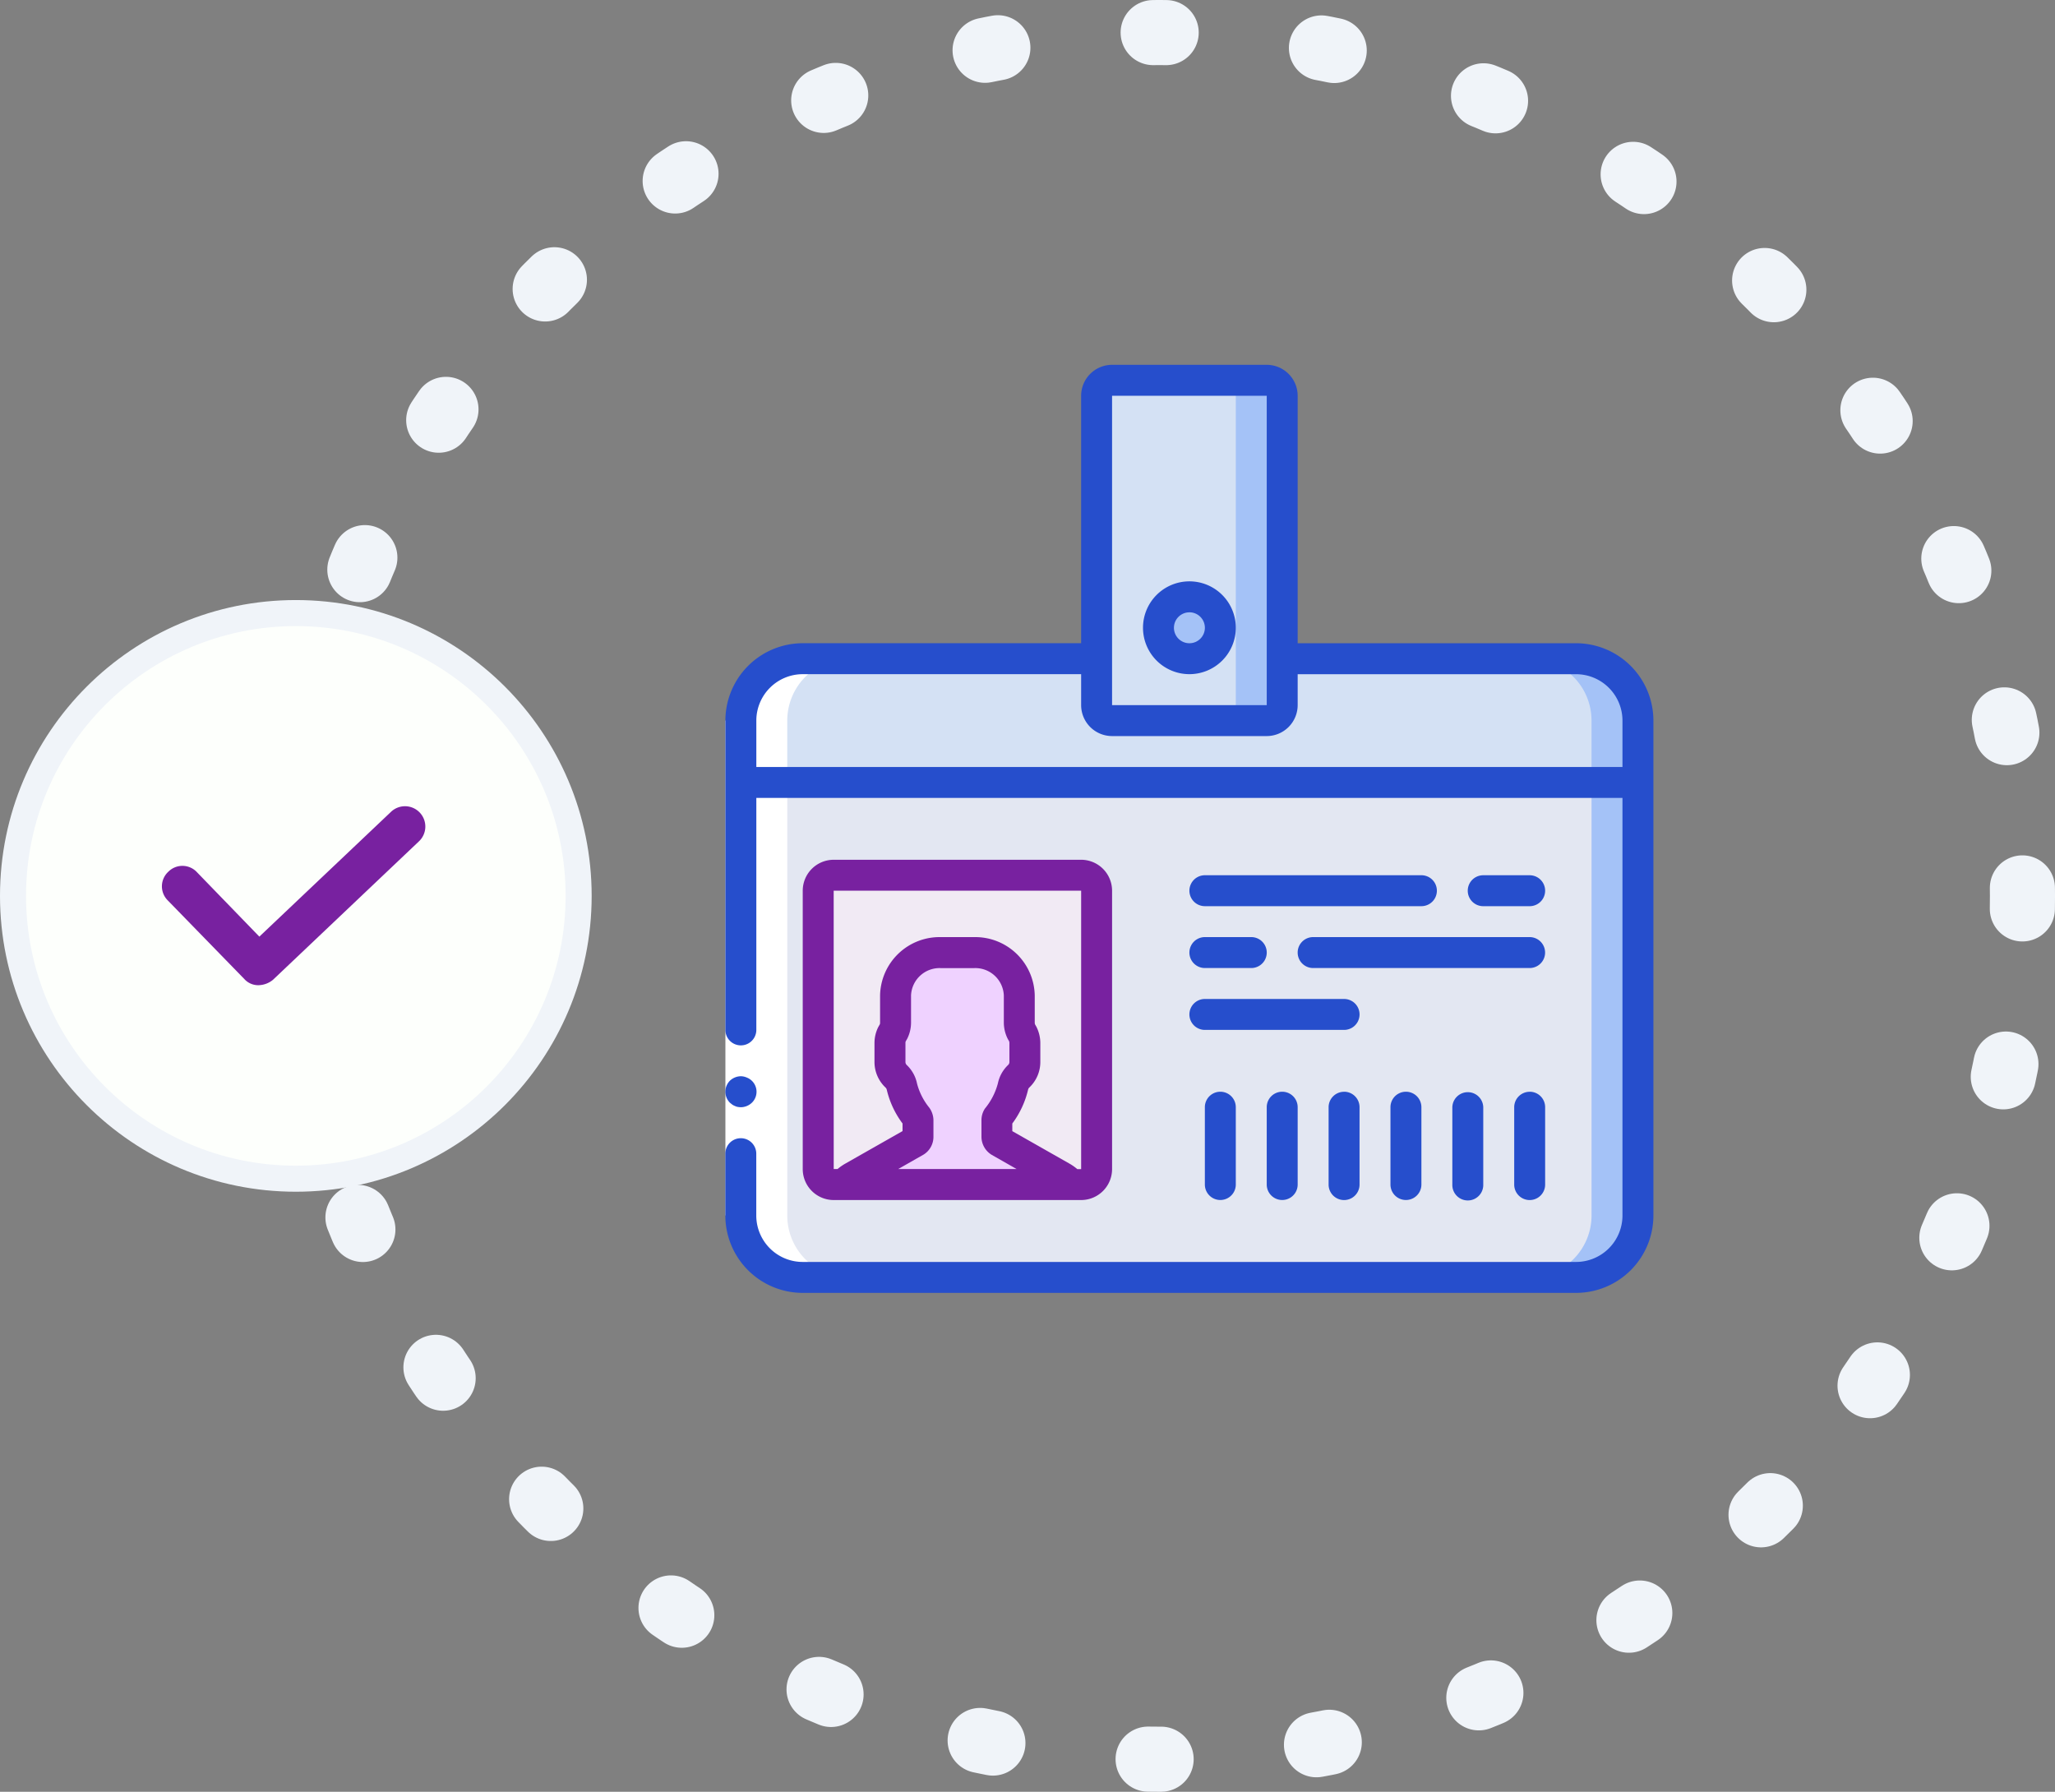 <svg xmlns="http://www.w3.org/2000/svg" width="157.832" height="137.611" viewBox="0 0 157.832 137.611">
  <rect x="0" y="0" width="157.832" height="137.611" fill="#808080" stroke="none"/>
  <g id="etapas" transform="translate(1 2.5)">
    <circle id="Oval" cx="66.306" cy="66.306" r="66.306" transform="translate(21.721)" fill="none" stroke="#f0f4f9" stroke-linecap="round" stroke-linejoin="round" stroke-miterlimit="10" stroke-width="5" stroke-dasharray="1 12"/>
    <g id="Group_11" data-name="Group 11" transform="translate(0 44.585)">
      <circle id="Oval-2" data-name="Oval" cx="21.721" cy="21.721" r="21.721" fill="#fdfffc" stroke="#f0f4f9" stroke-miterlimit="10" stroke-width="2"/>
      <path id="Path" d="M7.434,13.718a1.43,1.43,0,0,1-1.1-.473L.447,7.2A1.524,1.524,0,0,1,.5,5a1.524,1.524,0,0,1,2.206.052L7.487,9.988,17.574.427a1.561,1.561,0,1,1,2.154,2.259L8.538,13.3A1.806,1.806,0,0,1,7.434,13.718Z" transform="translate(11.432 14.862)" fill="#7821a0"/>
    </g>
    <g id="Grupo_53" data-name="Grupo 53" transform="translate(-20.975 -191.644)">
      <g id="Grupo_50" data-name="Grupo 50" transform="translate(76.876 218.351)">
        <path id="Trazado_369" data-name="Trazado 369" d="M146.863,265.151v7.127h-68.9v-7.127a4.752,4.752,0,0,1,4.752-4.752h59.4a4.75,4.75,0,0,1,4.751,4.752Z" transform="translate(-77.964 -239.017)" fill="#a4c2f7"/>
        <path id="Trazado_370" data-name="Trazado 370" d="M143.3,265.151v7.127H77.964v-7.127a4.752,4.752,0,0,1,4.752-4.752h55.832a4.751,4.751,0,0,1,4.751,4.752Z" transform="translate(-77.964 -239.017)" fill="#d4e1f4"/>
        <path id="Trazado_371" data-name="Trazado 371" d="M146.863,278.6v33.261a4.751,4.751,0,0,1-4.751,4.752h-59.4a4.751,4.751,0,0,1-4.751-4.752V278.6Z" transform="translate(-77.964 -247.718)" fill="#a4c2f7"/>
        <g id="Grupo_49" data-name="Grupo 49" transform="translate(0 30.886)">
          <path id="Trazado_372" data-name="Trazado 372" d="M143.3,278.6v33.261a4.752,4.752,0,0,1-4.752,4.752H82.715a4.751,4.751,0,0,1-4.751-4.752V278.6Z" transform="translate(-77.964 -278.604)" fill="#e3e7f2"/>
          <path id="Trazado_373" data-name="Trazado 373" d="M90.53,292.257h19.006a1.188,1.188,0,0,1,1.188,1.188v21.382a1.188,1.188,0,0,1-1.188,1.188H90.53a1.188,1.188,0,0,1-1.188-1.188V293.445A1.188,1.188,0,0,1,90.53,292.257Z" transform="translate(-83.402 -285.13)" fill="#f1eaf4"/>
        </g>
        <path id="Trazado_374" data-name="Trazado 374" d="M131.49,219.439h11.879a1.188,1.188,0,0,1,1.188,1.188v23.758a1.188,1.188,0,0,1-1.188,1.188H131.49a1.188,1.188,0,0,1-1.188-1.188V220.627A1.188,1.188,0,0,1,131.49,219.439Z" transform="translate(-102.98 -219.439)" fill="#a4c2f7"/>
        <path id="Trazado_375" data-name="Trazado 375" d="M131.49,219.439h8.315a1.188,1.188,0,0,1,1.188,1.188v23.758a1.188,1.188,0,0,1-1.188,1.188H131.49a1.188,1.188,0,0,1-1.188-1.188V220.627A1.188,1.188,0,0,1,131.49,219.439Z" transform="translate(-102.98 -219.439)" fill="#d4e1f4"/>
        <circle id="Elipse_83" data-name="Elipse 83" cx="2.376" cy="2.376" r="2.376" transform="translate(32.074 16.631)" fill="#a4c2f7"/>
        <path id="Trazado_376" data-name="Trazado 376" d="M110.559,321.453a2.786,2.786,0,0,0-.713-.57l-4.8-2.732a.417.417,0,0,1-.2-.357v-1.283a.428.428,0,0,1,.071-.238,6.053,6.053,0,0,0,1.164-2.34,1.519,1.519,0,0,1,.44-.8,1.513,1.513,0,0,0,.475-1.093v-1.461a1.561,1.561,0,0,0-.166-.7l-.1-.167a1.548,1.548,0,0,1-.167-.689v-2.1a3.374,3.374,0,0,0-3.457-3.29h-2.59a3.375,3.375,0,0,0-3.457,3.29v2.1a1.548,1.548,0,0,1-.166.689l-.1.167a1.561,1.561,0,0,0-.166.7v1.461a1.513,1.513,0,0,0,.475,1.093,1.516,1.516,0,0,1,.44.8,6.052,6.052,0,0,0,1.164,2.34.433.433,0,0,1,.072.238v1.283a.418.418,0,0,1-.2.357l-4.8,2.732a2.786,2.786,0,0,0-.713.57Z" transform="translate(-85.186 -259.682)" fill="#efd2ff"/>
      </g>
      <path id="Trazado_377" data-name="Trazado 377" d="M82.715,307.916h3.564a4.751,4.751,0,0,1-4.751-4.752V265.151a4.751,4.751,0,0,1,4.751-4.752H82.715a4.751,4.751,0,0,0-4.751,4.752v38.013a4.751,4.751,0,0,0,4.751,4.752Z" transform="translate(-1.088 -20.666)" fill="#fff"/>
      <g id="Grupo_52" data-name="Grupo 52" transform="translate(75.688 217.163)">
        <path id="Trazado_378" data-name="Trazado 378" d="M75.689,307.515V269.5h2.376v38.013Z" transform="translate(-75.688 -242.18)" fill="#fff"/>
        <g id="Grupo_51" data-name="Grupo 51">
          <path id="Trazado_379" data-name="Trazado 379" d="M76.425,324.121a.738.738,0,0,0,.214.07,1.741,1.741,0,0,0,.238.024,1.248,1.248,0,0,0,.844-.345,1.171,1.171,0,0,0-.392-1.936,1.179,1.179,0,0,0-.452-.1,1.252,1.252,0,0,0-.844.345,1.2,1.2,0,0,0,0,1.687l.178.143A.909.909,0,0,0,76.425,324.121Z" transform="translate(-75.688 -267.196)" fill="#264ecc"/>
          <path id="Trazado_380" data-name="Trazado 380" d="M141.023,238.546H119.641V219.539a2.379,2.379,0,0,0-2.376-2.376H105.386a2.379,2.379,0,0,0-2.376,2.376v19.006H81.628a5.947,5.947,0,0,0-5.94,5.94v23.758a1.188,1.188,0,1,0,2.376,0V250.425h66.523V282.5a3.568,3.568,0,0,1-3.564,3.564h-59.4a3.567,3.567,0,0,1-3.563-3.564v-4.751a1.188,1.188,0,1,0-2.376,0V282.5a5.946,5.946,0,0,0,5.939,5.94h59.4a5.946,5.946,0,0,0,5.94-5.94V244.485A5.946,5.946,0,0,0,141.023,238.546Zm-35.637-19.006h11.879l0,20.185,0,.009,0,.01V243.3H105.386V219.539Zm-27.322,28.51v-3.564a3.567,3.567,0,0,1,3.563-3.564H103.01V243.3a2.379,2.379,0,0,0,2.376,2.376h11.879a2.38,2.38,0,0,0,2.376-2.376v-2.376h21.382a3.568,3.568,0,0,1,3.564,3.564v3.564Z" transform="translate(-75.688 -217.163)" fill="#264ecc"/>
          <path id="Trazado_381" data-name="Trazado 381" d="M108.449,316.116a2.379,2.379,0,0,0,2.376-2.376V292.358a2.379,2.379,0,0,0-2.376-2.376H89.442a2.379,2.379,0,0,0-2.376,2.376V313.74a2.38,2.38,0,0,0,2.376,2.376Zm-11.66-7.09a4.911,4.911,0,0,1-.943-1.85,2.7,2.7,0,0,0-.78-1.42.327.327,0,0,1-.111-.237v-1.462c0-.055.013-.11.01-.11h0l.128-.225a2.759,2.759,0,0,0,.291-1.22v-2.1a2.193,2.193,0,0,1,2.269-2.1h2.589a2.193,2.193,0,0,1,2.269,2.1v2.1a2.8,2.8,0,0,0,.324,1.28l.062.1a.377.377,0,0,1,.043.171v1.462a.317.317,0,0,1-.1.228,2.692,2.692,0,0,0-.784,1.406,5.082,5.082,0,0,1-.994,1.938,1.618,1.618,0,0,0-.269.893v1.283a1.63,1.63,0,0,0,.8,1.389l1.9,1.082H94.4l1.951-1.111a1.6,1.6,0,0,0,.754-1.359v-1.283A1.677,1.677,0,0,0,96.789,309.027Zm-7.346-16.669h19.006l0,21.383h-.295a4.056,4.056,0,0,0-.592-.416l-4.4-2.5v-.585a7.054,7.054,0,0,0,1.212-2.6.333.333,0,0,1,.1-.172,2.685,2.685,0,0,0,.84-1.949v-1.462a2.789,2.789,0,0,0-.325-1.291l-.063-.107a.354.354,0,0,1-.041-.158v-2.1a4.569,4.569,0,0,0-4.645-4.478H97.651a4.569,4.569,0,0,0-4.645,4.478v2.1c0,.046-.013.1-.009.1h0l-.129.228a2.74,2.74,0,0,0-.291,1.229v1.462a2.693,2.693,0,0,0,.848,1.957.346.346,0,0,1,.1.186,6.958,6.958,0,0,0,1.207,2.574v.584l-4.4,2.5a4.129,4.129,0,0,0-.594.415h-.292Z" transform="translate(-81.126 -251.969)" fill="#7821a0"/>
          <path id="Trazado_382" data-name="Trazado 382" d="M146.231,325.3v5.94a1.188,1.188,0,1,0,2.376,0V325.3a1.188,1.188,0,0,0-2.376,0Z" transform="translate(-109.406 -268.284)" fill="#264ecc"/>
          <path id="Trazado_383" data-name="Trazado 383" d="M155.334,325.3v5.94a1.188,1.188,0,1,0,2.376,0V325.3a1.188,1.188,0,0,0-2.376,0Z" transform="translate(-113.757 -268.284)" fill="#264ecc"/>
          <path id="Trazado_384" data-name="Trazado 384" d="M165.624,324.116a1.187,1.187,0,0,0-1.188,1.188v5.94a1.188,1.188,0,1,0,2.376,0V325.3a1.187,1.187,0,0,0-1.188-1.188Z" transform="translate(-118.107 -268.284)" fill="#264ecc"/>
          <path id="Trazado_385" data-name="Trazado 385" d="M173.538,325.3v5.94a1.188,1.188,0,1,0,2.376,0V325.3a1.188,1.188,0,0,0-2.376,0Z" transform="translate(-122.458 -268.284)" fill="#264ecc"/>
          <path id="Trazado_386" data-name="Trazado 386" d="M182.641,325.3v5.94a1.188,1.188,0,1,0,2.375,0V325.3a1.188,1.188,0,0,0-2.375,0Z" transform="translate(-126.809 -268.284)" fill="#264ecc"/>
          <path id="Trazado_387" data-name="Trazado 387" d="M192.931,324.116a1.187,1.187,0,0,0-1.188,1.188v5.94a1.188,1.188,0,1,0,2.376,0V325.3a1.187,1.187,0,0,0-1.188-1.188Z" transform="translate(-131.159 -268.284)" fill="#264ecc"/>
          <path id="Trazado_388" data-name="Trazado 388" d="M161.775,292.257H145.144a1.188,1.188,0,0,0,0,2.376h16.631a1.188,1.188,0,0,0,0-2.376Z" transform="translate(-108.318 -253.056)" fill="#264ecc"/>
          <path id="Trazado_389" data-name="Trazado 389" d="M189.667,294.634a1.188,1.188,0,1,0,0-2.376H186.1a1.188,1.188,0,1,0,0,2.376Z" transform="translate(-127.896 -253.056)" fill="#264ecc"/>
          <path id="Trazado_390" data-name="Trazado 390" d="M159.885,302.546a1.188,1.188,0,0,0,1.188,1.188H177.7a1.188,1.188,0,1,0,0-2.376H161.073a1.187,1.187,0,0,0-1.188,1.188Z" transform="translate(-115.932 -257.406)" fill="#264ecc"/>
          <path id="Trazado_391" data-name="Trazado 391" d="M145.144,303.734h3.564a1.188,1.188,0,1,0,0-2.376h-3.564a1.188,1.188,0,0,0,0,2.376Z" transform="translate(-108.318 -257.406)" fill="#264ecc"/>
          <path id="Trazado_392" data-name="Trazado 392" d="M145.144,312.838h10.692a1.188,1.188,0,0,0,0-2.376H145.144a1.188,1.188,0,0,0,0,2.376Z" transform="translate(-108.318 -261.758)" fill="#264ecc"/>
          <path id="Trazado_393" data-name="Trazado 393" d="M140.693,256.149a3.564,3.564,0,1,0-3.564-3.564A3.564,3.564,0,0,0,140.693,256.149Zm0-4.751a1.188,1.188,0,1,1-1.188,1.188A1.188,1.188,0,0,1,140.693,251.4Z" transform="translate(-105.055 -232.391)" fill="#264ecc"/>
        </g>
      </g>
    </g>
  </g>
</svg>
